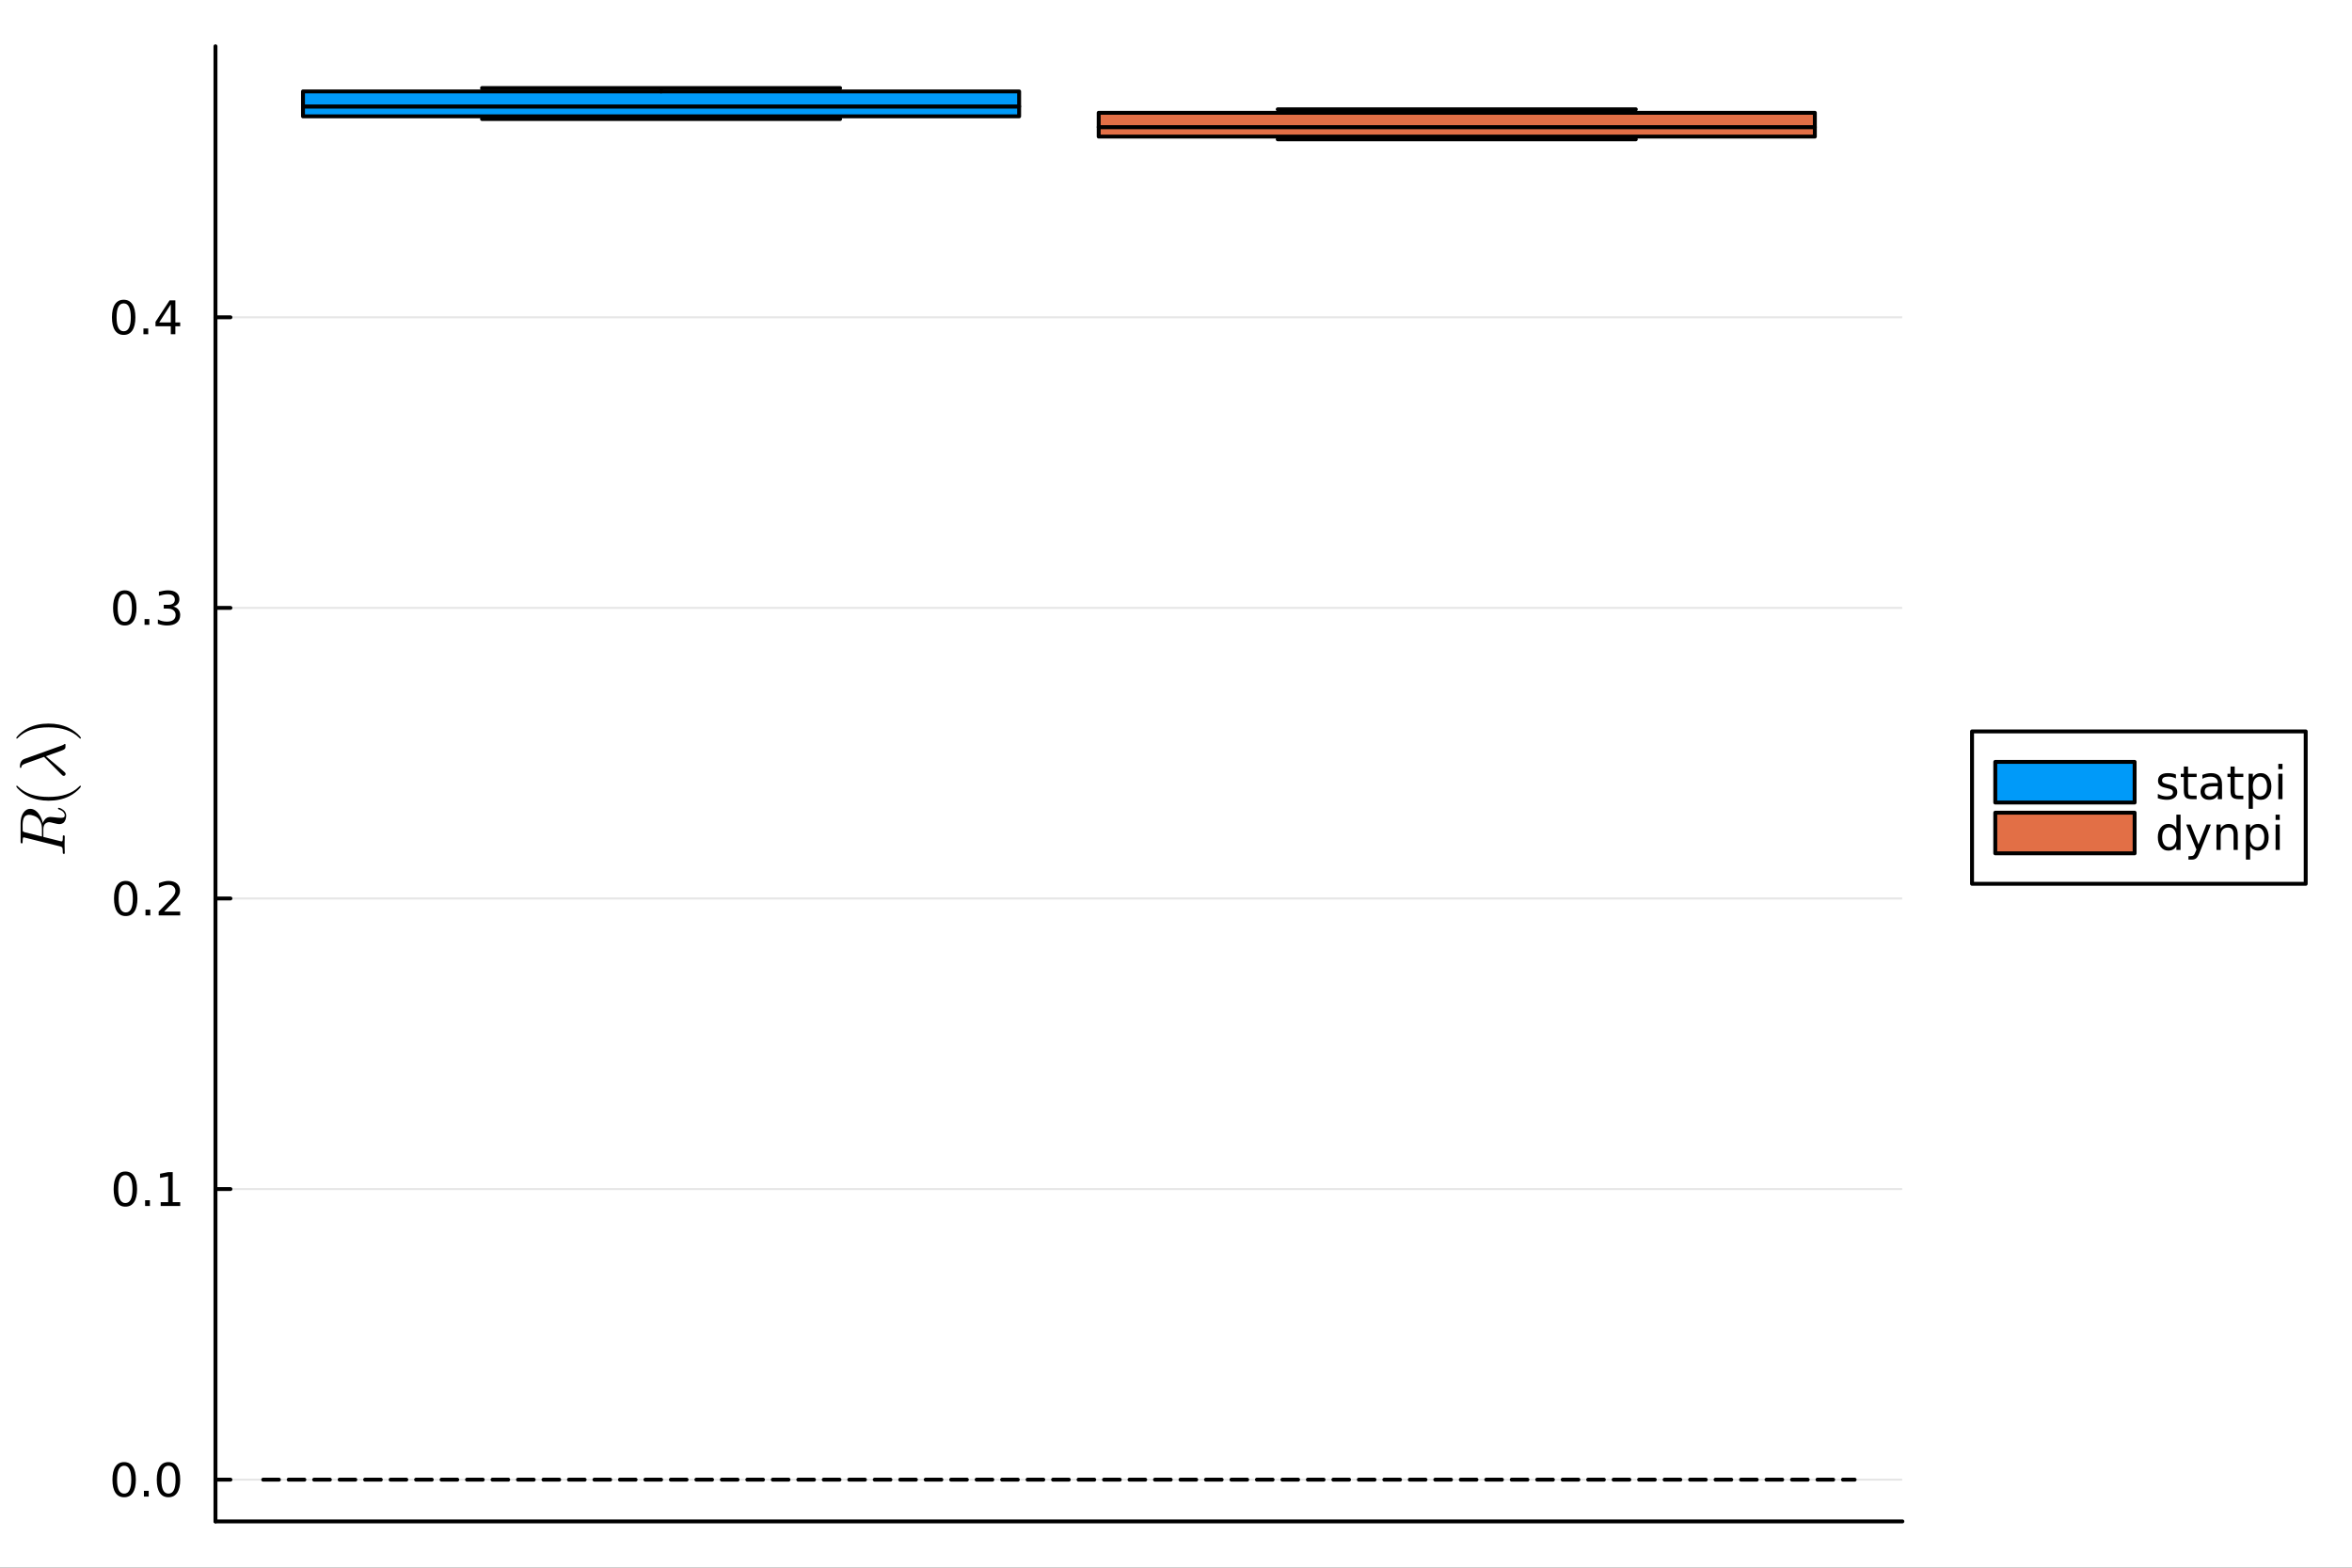 <?xml version="1.0" encoding="utf-8"?>
<svg xmlns="http://www.w3.org/2000/svg" xmlns:xlink="http://www.w3.org/1999/xlink" width="600" height="400" viewBox="0 0 2400 1600">
<rect x="0" y="0" width="2400" height="1600" fill="#333333" stroke="none"/>
<defs>
  <clipPath id="clip620">
    <rect x="0" y="0" width="2400" height="1600"/>
  </clipPath>
</defs>
<path clip-path="url(#clip620)" d="M0 1600 L2400 1600 L2400 0 L0 0  Z" fill="#ffffff" fill-rule="evenodd" fill-opacity="1"/>
<defs>
  <clipPath id="clip621">
    <rect x="480" y="0" width="1681" height="1600"/>
  </clipPath>
</defs>
<path clip-path="url(#clip620)" d="M219.866 1552.76 L1941.2 1552.76 L1941.2 47.244 L219.866 47.244  Z" fill="#ffffff" fill-rule="evenodd" fill-opacity="1"/>
<defs>
  <clipPath id="clip622">
    <rect x="219" y="47" width="1722" height="1507"/>
  </clipPath>
</defs>
<polyline clip-path="url(#clip620)" style="stroke:#000000; stroke-linecap:round; stroke-linejoin:round; stroke-width:4; stroke-opacity:1; fill:none" points="219.866,1552.76 1941.2,1552.76 "/>
<polyline clip-path="url(#clip622)" style="stroke:#000000; stroke-linecap:round; stroke-linejoin:round; stroke-width:2; stroke-opacity:0.1; fill:none" points="219.866,1510.15 1941.2,1510.15 "/>
<polyline clip-path="url(#clip622)" style="stroke:#000000; stroke-linecap:round; stroke-linejoin:round; stroke-width:2; stroke-opacity:0.1; fill:none" points="219.866,1213.57 1941.2,1213.57 "/>
<polyline clip-path="url(#clip622)" style="stroke:#000000; stroke-linecap:round; stroke-linejoin:round; stroke-width:2; stroke-opacity:0.1; fill:none" points="219.866,916.994 1941.2,916.994 "/>
<polyline clip-path="url(#clip622)" style="stroke:#000000; stroke-linecap:round; stroke-linejoin:round; stroke-width:2; stroke-opacity:0.1; fill:none" points="219.866,620.418 1941.2,620.418 "/>
<polyline clip-path="url(#clip622)" style="stroke:#000000; stroke-linecap:round; stroke-linejoin:round; stroke-width:2; stroke-opacity:0.1; fill:none" points="219.866,323.842 1941.2,323.842 "/>
<polyline clip-path="url(#clip620)" style="stroke:#000000; stroke-linecap:round; stroke-linejoin:round; stroke-width:4; stroke-opacity:1; fill:none" points="219.866,1552.76 219.866,47.244 "/>
<polyline clip-path="url(#clip620)" style="stroke:#000000; stroke-linecap:round; stroke-linejoin:round; stroke-width:4; stroke-opacity:1; fill:none" points="219.866,1510.15 235.117,1510.15 "/>
<polyline clip-path="url(#clip620)" style="stroke:#000000; stroke-linecap:round; stroke-linejoin:round; stroke-width:4; stroke-opacity:1; fill:none" points="219.866,1213.57 235.117,1213.57 "/>
<polyline clip-path="url(#clip620)" style="stroke:#000000; stroke-linecap:round; stroke-linejoin:round; stroke-width:4; stroke-opacity:1; fill:none" points="219.866,916.994 235.117,916.994 "/>
<polyline clip-path="url(#clip620)" style="stroke:#000000; stroke-linecap:round; stroke-linejoin:round; stroke-width:4; stroke-opacity:1; fill:none" points="219.866,620.418 235.117,620.418 "/>
<polyline clip-path="url(#clip620)" style="stroke:#000000; stroke-linecap:round; stroke-linejoin:round; stroke-width:4; stroke-opacity:1; fill:none" points="219.866,323.842 235.117,323.842 "/>
<path clip-path="url(#clip620)" d="M126.691 1495.95 Q123.08 1495.95 121.251 1499.51 Q119.445 1503.05 119.445 1510.18 Q119.445 1517.29 121.251 1520.85 Q123.08 1524.39 126.691 1524.39 Q130.325 1524.39 132.13 1520.85 Q133.959 1517.29 133.959 1510.18 Q133.959 1503.05 132.13 1499.51 Q130.325 1495.95 126.691 1495.95 M126.691 1492.24 Q132.501 1492.24 135.556 1496.85 Q138.635 1501.43 138.635 1510.18 Q138.635 1518.91 135.556 1523.52 Q132.501 1528.1 126.691 1528.1 Q120.88 1528.1 117.802 1523.52 Q114.746 1518.91 114.746 1510.18 Q114.746 1501.43 117.802 1496.85 Q120.88 1492.24 126.691 1492.24 Z" fill="#000000" fill-rule="nonzero" fill-opacity="1" /><path clip-path="url(#clip620)" d="M146.853 1521.55 L151.737 1521.55 L151.737 1527.43 L146.853 1527.43 L146.853 1521.55 Z" fill="#000000" fill-rule="nonzero" fill-opacity="1" /><path clip-path="url(#clip620)" d="M171.922 1495.95 Q168.311 1495.95 166.482 1499.51 Q164.677 1503.05 164.677 1510.18 Q164.677 1517.29 166.482 1520.85 Q168.311 1524.39 171.922 1524.39 Q175.556 1524.39 177.362 1520.85 Q179.19 1517.29 179.19 1510.18 Q179.19 1503.05 177.362 1499.51 Q175.556 1495.95 171.922 1495.95 M171.922 1492.24 Q177.732 1492.24 180.788 1496.85 Q183.866 1501.43 183.866 1510.18 Q183.866 1518.91 180.788 1523.52 Q177.732 1528.1 171.922 1528.1 Q166.112 1528.1 163.033 1523.52 Q159.978 1518.91 159.978 1510.18 Q159.978 1501.43 163.033 1496.85 Q166.112 1492.24 171.922 1492.24 Z" fill="#000000" fill-rule="nonzero" fill-opacity="1" /><path clip-path="url(#clip620)" d="M127.917 1199.37 Q124.306 1199.37 122.478 1202.93 Q120.672 1206.48 120.672 1213.61 Q120.672 1220.71 122.478 1224.28 Q124.306 1227.82 127.917 1227.82 Q131.552 1227.82 133.357 1224.28 Q135.186 1220.71 135.186 1213.61 Q135.186 1206.48 133.357 1202.93 Q131.552 1199.37 127.917 1199.37 M127.917 1195.67 Q133.728 1195.67 136.783 1200.27 Q139.862 1204.86 139.862 1213.61 Q139.862 1222.33 136.783 1226.94 Q133.728 1231.52 127.917 1231.52 Q122.107 1231.52 119.029 1226.94 Q115.973 1222.33 115.973 1213.61 Q115.973 1204.86 119.029 1200.27 Q122.107 1195.67 127.917 1195.67 Z" fill="#000000" fill-rule="nonzero" fill-opacity="1" /><path clip-path="url(#clip620)" d="M148.079 1224.97 L152.964 1224.97 L152.964 1230.85 L148.079 1230.85 L148.079 1224.97 Z" fill="#000000" fill-rule="nonzero" fill-opacity="1" /><path clip-path="url(#clip620)" d="M163.959 1226.92 L171.598 1226.92 L171.598 1200.55 L163.288 1202.22 L163.288 1197.96 L171.552 1196.29 L176.227 1196.29 L176.227 1226.92 L183.866 1226.92 L183.866 1230.85 L163.959 1230.85 L163.959 1226.92 Z" fill="#000000" fill-rule="nonzero" fill-opacity="1" /><path clip-path="url(#clip620)" d="M128.288 902.793 Q124.677 902.793 122.848 906.358 Q121.043 909.9 121.043 917.029 Q121.043 924.136 122.848 927.7 Q124.677 931.242 128.288 931.242 Q131.922 931.242 133.728 927.7 Q135.556 924.136 135.556 917.029 Q135.556 909.9 133.728 906.358 Q131.922 902.793 128.288 902.793 M128.288 899.089 Q134.098 899.089 137.154 903.696 Q140.232 908.279 140.232 917.029 Q140.232 925.756 137.154 930.362 Q134.098 934.946 128.288 934.946 Q122.478 934.946 119.399 930.362 Q116.343 925.756 116.343 917.029 Q116.343 908.279 119.399 903.696 Q122.478 899.089 128.288 899.089 Z" fill="#000000" fill-rule="nonzero" fill-opacity="1" /><path clip-path="url(#clip620)" d="M148.45 928.395 L153.334 928.395 L153.334 934.274 L148.45 934.274 L148.45 928.395 Z" fill="#000000" fill-rule="nonzero" fill-opacity="1" /><path clip-path="url(#clip620)" d="M167.547 930.339 L183.866 930.339 L183.866 934.274 L161.922 934.274 L161.922 930.339 Q164.584 927.585 169.167 922.955 Q173.774 918.302 174.954 916.96 Q177.2 914.437 178.079 912.701 Q178.982 910.941 178.982 909.251 Q178.982 906.497 177.038 904.761 Q175.116 903.025 172.014 903.025 Q169.815 903.025 167.362 903.789 Q164.931 904.552 162.153 906.103 L162.153 901.381 Q164.977 900.247 167.431 899.668 Q169.885 899.089 171.922 899.089 Q177.292 899.089 180.487 901.775 Q183.681 904.46 183.681 908.951 Q183.681 911.08 182.871 913.001 Q182.084 914.9 179.977 917.492 Q179.399 918.163 176.297 921.381 Q173.195 924.575 167.547 930.339 Z" fill="#000000" fill-rule="nonzero" fill-opacity="1" /><path clip-path="url(#clip620)" d="M127.339 606.217 Q123.728 606.217 121.899 609.782 Q120.093 613.323 120.093 620.453 Q120.093 627.559 121.899 631.124 Q123.728 634.666 127.339 634.666 Q130.973 634.666 132.779 631.124 Q134.607 627.559 134.607 620.453 Q134.607 613.323 132.779 609.782 Q130.973 606.217 127.339 606.217 M127.339 602.513 Q133.149 602.513 136.204 607.12 Q139.283 611.703 139.283 620.453 Q139.283 629.18 136.204 633.786 Q133.149 638.369 127.339 638.369 Q121.529 638.369 118.45 633.786 Q115.394 629.18 115.394 620.453 Q115.394 611.703 118.45 607.12 Q121.529 602.513 127.339 602.513 Z" fill="#000000" fill-rule="nonzero" fill-opacity="1" /><path clip-path="url(#clip620)" d="M147.501 631.819 L152.385 631.819 L152.385 637.698 L147.501 637.698 L147.501 631.819 Z" fill="#000000" fill-rule="nonzero" fill-opacity="1" /><path clip-path="url(#clip620)" d="M176.737 619.064 Q180.093 619.782 181.968 622.05 Q183.866 624.319 183.866 627.652 Q183.866 632.768 180.348 635.569 Q176.829 638.369 170.348 638.369 Q168.172 638.369 165.857 637.93 Q163.565 637.513 161.112 636.657 L161.112 632.143 Q163.056 633.277 165.371 633.856 Q167.686 634.434 170.209 634.434 Q174.607 634.434 176.899 632.698 Q179.214 630.962 179.214 627.652 Q179.214 624.596 177.061 622.883 Q174.931 621.147 171.112 621.147 L167.084 621.147 L167.084 617.305 L171.297 617.305 Q174.746 617.305 176.575 615.939 Q178.403 614.55 178.403 611.958 Q178.403 609.296 176.505 607.884 Q174.63 606.448 171.112 606.448 Q169.19 606.448 166.991 606.865 Q164.792 607.282 162.153 608.161 L162.153 603.995 Q164.815 603.254 167.13 602.884 Q169.468 602.513 171.528 602.513 Q176.852 602.513 179.954 604.944 Q183.056 607.351 183.056 611.471 Q183.056 614.342 181.413 616.333 Q179.769 618.3 176.737 619.064 Z" fill="#000000" fill-rule="nonzero" fill-opacity="1" /><path clip-path="url(#clip620)" d="M126.205 309.641 Q122.593 309.641 120.765 313.205 Q118.959 316.747 118.959 323.877 Q118.959 330.983 120.765 334.548 Q122.593 338.09 126.205 338.09 Q129.839 338.09 131.644 334.548 Q133.473 330.983 133.473 323.877 Q133.473 316.747 131.644 313.205 Q129.839 309.641 126.205 309.641 M126.205 305.937 Q132.015 305.937 135.07 310.543 Q138.149 315.127 138.149 323.877 Q138.149 332.603 135.07 337.21 Q132.015 341.793 126.205 341.793 Q120.394 341.793 117.316 337.21 Q114.26 332.603 114.26 323.877 Q114.26 315.127 117.316 310.543 Q120.394 305.937 126.205 305.937 Z" fill="#000000" fill-rule="nonzero" fill-opacity="1" /><path clip-path="url(#clip620)" d="M146.366 335.242 L151.251 335.242 L151.251 341.122 L146.366 341.122 L146.366 335.242 Z" fill="#000000" fill-rule="nonzero" fill-opacity="1" /><path clip-path="url(#clip620)" d="M174.283 310.636 L162.477 329.085 L174.283 329.085 L174.283 310.636 M173.056 306.562 L178.936 306.562 L178.936 329.085 L183.866 329.085 L183.866 332.974 L178.936 332.974 L178.936 341.122 L174.283 341.122 L174.283 332.974 L158.681 332.974 L158.681 328.46 L173.056 306.562 Z" fill="#000000" fill-rule="nonzero" fill-opacity="1" /><path clip-path="url(#clip620)" d="M29.595 831.613 Q28.532 831.613 27.663 831.903 Q26.761 832.16 26.149 832.579 Q25.505 832.966 25.022 833.706 Q24.506 834.447 24.184 835.059 Q23.862 835.671 23.669 836.701 Q23.444 837.732 23.347 838.408 Q23.218 839.085 23.154 840.244 Q23.089 841.404 23.089 841.983 Q23.089 842.531 23.089 843.626 Q23.089 847.072 23.154 847.651 Q23.282 848.521 23.798 848.843 Q24.281 849.165 25.601 849.487 L42.799 853.771 L42.799 846.395 Q42.799 842.37 41.672 839.6 Q40.545 836.83 38.967 835.252 Q37.228 833.513 34.426 832.579 Q31.624 831.613 29.595 831.613 M59.965 824.431 Q60.319 824.431 61.124 824.721 Q61.929 824.979 63.057 825.623 Q64.152 826.267 65.15 827.136 Q66.148 828.006 66.825 829.391 Q67.533 830.776 67.533 832.354 Q67.533 832.74 67.501 833.127 Q67.501 833.513 67.34 834.479 Q67.211 835.413 66.954 836.186 Q66.728 836.959 66.181 837.925 Q65.665 838.891 64.957 839.568 Q64.216 840.212 63.057 840.663 Q61.865 841.114 60.416 841.114 Q59.128 841.114 54.812 840.051 Q51.141 839.117 50.239 839.117 Q49.24 839.117 48.306 839.439 Q47.373 839.729 46.406 840.47 Q45.44 841.178 44.86 842.692 Q44.248 844.205 44.248 846.331 L44.248 854.157 L61.736 858.537 Q61.769 858.537 62.219 858.634 Q62.638 858.73 62.864 858.73 Q63.282 858.73 63.54 858.473 Q63.797 858.183 63.926 857.474 Q64.023 856.766 64.055 856.218 Q64.055 855.639 64.055 854.447 Q64.055 852.965 64.313 852.708 Q64.474 852.579 64.764 852.579 Q65.215 852.579 65.537 852.708 Q65.826 852.804 65.923 853.062 Q66.02 853.287 66.052 853.449 Q66.084 853.61 66.084 853.899 L65.891 862.273 L66.084 870.582 Q66.084 871.516 65.343 871.516 Q64.699 871.516 64.442 871.291 Q64.152 871.065 64.12 870.775 Q64.055 870.485 64.055 869.745 Q64.055 868.134 63.959 867.168 Q63.862 866.202 63.733 865.59 Q63.572 864.946 63.121 864.624 Q62.67 864.27 62.284 864.109 Q61.865 863.948 60.931 863.722 L25.505 854.898 Q24.442 854.64 24.281 854.64 Q23.669 854.64 23.508 855.027 Q23.315 855.381 23.218 856.411 L23.089 858.924 Q23.089 859.696 23.057 860.018 Q23.025 860.308 22.864 860.534 Q22.703 860.759 22.349 860.759 Q21.447 860.759 21.253 860.373 Q21.028 859.986 21.028 858.859 L21.028 840.051 Q21.028 833.642 23.83 829.584 Q26.632 825.494 30.915 825.494 Q32.848 825.494 34.651 826.363 Q36.455 827.233 37.872 828.682 Q39.289 830.099 40.48 831.999 Q41.64 833.9 42.445 835.929 Q43.218 837.925 43.669 839.986 Q43.991 839.085 44.474 838.247 Q44.957 837.378 45.859 836.283 Q46.761 835.156 48.21 834.479 Q49.659 833.803 51.43 833.803 Q52.687 833.803 54.554 834.061 Q59.868 834.705 62.058 834.705 Q64.152 834.705 65.118 834.157 Q66.084 833.61 66.084 832.064 Q66.084 830.55 64.731 828.875 Q63.347 827.169 60.094 826.074 Q59.16 825.816 59.16 825.204 Q59.16 825.172 59.16 825.14 Q59.16 825.075 59.224 824.946 Q59.257 824.817 59.353 824.721 Q59.417 824.592 59.578 824.528 Q59.739 824.431 59.965 824.431 Z" fill="#000000" fill-rule="nonzero" fill-opacity="1" /><path clip-path="url(#clip620)" d="M49.595 817.194 Q38.452 817.194 29.466 813.039 Q25.698 811.268 22.542 808.788 Q19.386 806.308 18.001 804.666 Q16.616 803.023 16.616 802.572 Q16.616 801.928 17.26 801.896 Q17.582 801.896 18.387 802.765 Q29.208 813.393 49.595 813.361 Q70.045 813.361 80.448 803.023 Q81.575 801.896 81.929 801.896 Q82.573 801.896 82.573 802.572 Q82.573 803.023 81.253 804.601 Q79.933 806.179 76.905 808.627 Q73.878 811.075 70.174 812.846 Q61.189 817.194 49.595 817.194 Z" fill="#000000" fill-rule="nonzero" fill-opacity="1" /><path clip-path="url(#clip620)" d="M66.148 759.242 Q66.76 759.242 66.825 759.95 L66.825 761.4 Q66.825 762.881 66.599 763.525 Q66.374 764.169 65.343 764.91 Q64.699 765.361 61.704 766.488 Q58.677 767.583 54.103 769.193 Q49.53 770.771 46.825 771.834 L65.569 787.712 Q66.954 788.807 66.954 789.902 Q66.954 790.707 66.406 791.287 Q65.859 791.866 65.021 791.866 Q64.409 791.866 64.055 791.641 Q63.701 791.383 62.992 790.707 L44.925 772.478 L26.986 778.887 Q23.669 780.111 22.832 780.82 Q21.994 781.496 21.704 783.171 Q21.543 783.783 21.028 783.783 Q20.32 783.783 20.32 782.591 Q20.32 776.214 24.989 774.54 L62.509 761.078 Q64.667 760.337 65.569 759.564 Q65.987 759.242 66.148 759.242 Z" fill="#000000" fill-rule="nonzero" fill-opacity="1" /><path clip-path="url(#clip620)" d="M81.929 753.811 Q81.607 753.811 80.802 752.974 Q69.981 742.346 49.595 742.346 Q29.144 742.346 18.806 752.555 Q17.614 753.811 17.26 753.811 Q16.616 753.811 16.616 753.167 Q16.616 752.716 17.936 751.138 Q19.257 749.528 22.284 747.113 Q25.311 744.665 29.015 742.861 Q38.001 738.514 49.595 738.514 Q60.738 738.514 69.723 742.668 Q73.491 744.44 76.648 746.919 Q79.804 749.399 81.189 751.042 Q82.573 752.684 82.573 753.167 Q82.573 753.811 81.929 753.811 Z" fill="#000000" fill-rule="nonzero" fill-opacity="1" /><path clip-path="url(#clip622)" d="M674.557 121.463 L491.869 121.463 L857.245 121.463 L674.557 121.463 L674.557 118.732 L674.557 121.463  Z" fill="#009af9" fill-rule="evenodd" fill-opacity="1"/>
<polyline clip-path="url(#clip622)" style="stroke:#000000; stroke-linecap:round; stroke-linejoin:round; stroke-width:4; stroke-opacity:1; fill:none" points="674.557,121.463 491.869,121.463 857.245,121.463 674.557,121.463 674.557,118.732 674.557,121.463 "/>
<path clip-path="url(#clip622)" d="M1039.93 118.732 L1039.93 108.627 L309.181 108.627 L309.181 118.732 L1039.93 118.732 L1039.93 108.627 L1039.93 118.732  Z" fill="#009af9" fill-rule="evenodd" fill-opacity="1"/>
<polyline clip-path="url(#clip622)" style="stroke:#000000; stroke-linecap:round; stroke-linejoin:round; stroke-width:4; stroke-opacity:1; fill:none" points="1039.93,118.732 1039.93,108.627 309.181,108.627 309.181,118.732 1039.93,118.732 1039.93,108.627 1039.93,118.732 "/>
<path clip-path="url(#clip622)" d="M1039.93 93.319 L309.181 93.319 L309.181 108.627 L1039.93 108.627 L1039.93 93.319 L674.557 93.319 L1039.93 93.319  Z" fill="#009af9" fill-rule="evenodd" fill-opacity="1"/>
<polyline clip-path="url(#clip622)" style="stroke:#000000; stroke-linecap:round; stroke-linejoin:round; stroke-width:4; stroke-opacity:1; fill:none" points="1039.93,93.319 309.181,93.319 309.181,108.627 1039.93,108.627 1039.93,93.319 674.557,93.319 1039.93,93.319 "/>
<path clip-path="url(#clip622)" d="M674.557 89.853 L491.869 89.853 L857.245 89.853 L674.557 89.853 L674.557 93.319 L674.557 89.853  Z" fill="#009af9" fill-rule="evenodd" fill-opacity="1"/>
<polyline clip-path="url(#clip622)" style="stroke:#000000; stroke-linecap:round; stroke-linejoin:round; stroke-width:4; stroke-opacity:1; fill:none" points="674.557,89.853 491.869,89.853 857.245,89.853 674.557,89.853 674.557,93.319 674.557,89.853 "/>
<polyline clip-path="url(#clip622)" style="stroke:#009af9; stroke-linecap:round; stroke-linejoin:round; stroke-width:0; stroke-opacity:1; fill:none" points="674.557,121.463 491.869,121.463 857.245,121.463 674.557,121.463 674.557,118.732 "/>
<polyline clip-path="url(#clip622)" style="stroke:#009af9; stroke-linecap:round; stroke-linejoin:round; stroke-width:0; stroke-opacity:1; fill:none" points="1039.93,118.732 1039.93,108.627 309.181,108.627 309.181,118.732 1039.93,118.732 1039.93,108.627 "/>
<polyline clip-path="url(#clip622)" style="stroke:#009af9; stroke-linecap:round; stroke-linejoin:round; stroke-width:0; stroke-opacity:1; fill:none" points="1039.93,93.319 309.181,93.319 309.181,108.627 1039.93,108.627 1039.93,93.319 674.557,93.319 "/>
<polyline clip-path="url(#clip622)" style="stroke:#009af9; stroke-linecap:round; stroke-linejoin:round; stroke-width:0; stroke-opacity:1; fill:none" points="674.557,89.853 491.869,89.853 857.245,89.853 674.557,89.853 674.557,93.319 "/>
<path clip-path="url(#clip622)" d="M1486.5 142.169 L1303.82 142.169 L1669.19 142.169 L1486.5 142.169 L1486.5 139.398 L1486.5 142.169  Z" fill="#e26f46" fill-rule="evenodd" fill-opacity="1"/>
<polyline clip-path="url(#clip622)" style="stroke:#000000; stroke-linecap:round; stroke-linejoin:round; stroke-width:4; stroke-opacity:1; fill:none" points="1486.5,142.169 1303.82,142.169 1669.19,142.169 1486.5,142.169 1486.5,139.398 1486.5,142.169 "/>
<path clip-path="url(#clip622)" d="M1851.88 139.398 L1851.88 129.731 L1121.13 129.731 L1121.13 139.398 L1851.88 139.398 L1851.88 129.731 L1851.88 139.398  Z" fill="#e26f46" fill-rule="evenodd" fill-opacity="1"/>
<polyline clip-path="url(#clip622)" style="stroke:#000000; stroke-linecap:round; stroke-linejoin:round; stroke-width:4; stroke-opacity:1; fill:none" points="1851.88,139.398 1851.88,129.731 1121.13,129.731 1121.13,139.398 1851.88,139.398 1851.88,129.731 1851.88,139.398 "/>
<path clip-path="url(#clip622)" d="M1851.88 115.122 L1121.13 115.122 L1121.13 129.731 L1851.88 129.731 L1851.88 115.122 L1486.5 115.122 L1851.88 115.122  Z" fill="#e26f46" fill-rule="evenodd" fill-opacity="1"/>
<polyline clip-path="url(#clip622)" style="stroke:#000000; stroke-linecap:round; stroke-linejoin:round; stroke-width:4; stroke-opacity:1; fill:none" points="1851.88,115.122 1121.13,115.122 1121.13,129.731 1851.88,129.731 1851.88,115.122 1486.5,115.122 1851.88,115.122 "/>
<path clip-path="url(#clip622)" d="M1486.5 111.573 L1303.82 111.573 L1669.19 111.573 L1486.5 111.573 L1486.5 115.122 L1486.5 111.573  Z" fill="#e26f46" fill-rule="evenodd" fill-opacity="1"/>
<polyline clip-path="url(#clip622)" style="stroke:#000000; stroke-linecap:round; stroke-linejoin:round; stroke-width:4; stroke-opacity:1; fill:none" points="1486.5,111.573 1303.82,111.573 1669.19,111.573 1486.5,111.573 1486.5,115.122 1486.5,111.573 "/>
<polyline clip-path="url(#clip622)" style="stroke:#e26f46; stroke-linecap:round; stroke-linejoin:round; stroke-width:0; stroke-opacity:1; fill:none" points="1486.5,142.169 1303.82,142.169 1669.19,142.169 1486.5,142.169 1486.5,139.398 "/>
<polyline clip-path="url(#clip622)" style="stroke:#e26f46; stroke-linecap:round; stroke-linejoin:round; stroke-width:0; stroke-opacity:1; fill:none" points="1851.88,139.398 1851.88,129.731 1121.13,129.731 1121.13,139.398 1851.88,139.398 1851.88,129.731 "/>
<polyline clip-path="url(#clip622)" style="stroke:#e26f46; stroke-linecap:round; stroke-linejoin:round; stroke-width:0; stroke-opacity:1; fill:none" points="1851.88,115.122 1121.13,115.122 1121.13,129.731 1851.88,129.731 1851.88,115.122 1486.5,115.122 "/>
<polyline clip-path="url(#clip622)" style="stroke:#e26f46; stroke-linecap:round; stroke-linejoin:round; stroke-width:0; stroke-opacity:1; fill:none" points="1486.5,111.573 1303.82,111.573 1669.19,111.573 1486.5,111.573 1486.5,115.122 "/>
<polyline clip-path="url(#clip622)" style="stroke:#000000; stroke-linecap:round; stroke-linejoin:round; stroke-width:4; stroke-opacity:1; fill:none" stroke-dasharray="16, 10" points="268.583,1510.15 1892.48,1510.15 "/>
<path clip-path="url(#clip620)" d="M2012.29 902.024 L2352.76 902.024 L2352.76 746.504 L2012.29 746.504  Z" fill="#ffffff" fill-rule="evenodd" fill-opacity="1"/>
<polyline clip-path="url(#clip620)" style="stroke:#000000; stroke-linecap:round; stroke-linejoin:round; stroke-width:4; stroke-opacity:1; fill:none" points="2012.29,902.024 2352.76,902.024 2352.76,746.504 2012.29,746.504 2012.29,902.024 "/>
<path clip-path="url(#clip620)" d="M2035.99 819.08 L2178.18 819.08 L2178.18 777.608 L2035.99 777.608 L2035.99 819.08  Z" fill="#009af9" fill-rule="evenodd" fill-opacity="1"/>
<polyline clip-path="url(#clip620)" style="stroke:#000000; stroke-linecap:round; stroke-linejoin:round; stroke-width:4; stroke-opacity:1; fill:none" points="2035.99,819.08 2178.18,819.08 2178.18,777.608 2035.99,777.608 2035.99,819.08 "/>
<path clip-path="url(#clip620)" d="M2220.31 790.462 L2220.31 794.49 Q2218.5 793.564 2216.56 793.101 Q2214.61 792.638 2212.53 792.638 Q2209.36 792.638 2207.76 793.61 Q2206.19 794.582 2206.19 796.527 Q2206.19 798.008 2207.32 798.865 Q2208.46 799.698 2211.88 800.462 L2213.34 800.786 Q2217.88 801.758 2219.78 803.54 Q2221.7 805.3 2221.7 808.471 Q2221.7 812.082 2218.83 814.189 Q2215.98 816.295 2210.98 816.295 Q2208.9 816.295 2206.63 815.878 Q2204.38 815.485 2201.88 814.675 L2201.88 810.277 Q2204.24 811.503 2206.53 812.128 Q2208.83 812.73 2211.07 812.73 Q2214.08 812.73 2215.7 811.712 Q2217.32 810.67 2217.32 808.795 Q2217.32 807.059 2216.14 806.133 Q2214.98 805.207 2211.03 804.351 L2209.54 804.003 Q2205.59 803.17 2203.83 801.457 Q2202.07 799.721 2202.07 796.712 Q2202.07 793.054 2204.66 791.064 Q2207.25 789.073 2212.02 789.073 Q2214.38 789.073 2216.47 789.42 Q2218.55 789.767 2220.31 790.462 Z" fill="#000000" fill-rule="nonzero" fill-opacity="1" /><path clip-path="url(#clip620)" d="M2232.69 782.337 L2232.69 789.698 L2241.47 789.698 L2241.47 793.008 L2232.69 793.008 L2232.69 807.082 Q2232.69 810.253 2233.55 811.156 Q2234.43 812.059 2237.09 812.059 L2241.47 812.059 L2241.47 815.624 L2237.09 815.624 Q2232.16 815.624 2230.28 813.795 Q2228.41 811.943 2228.41 807.082 L2228.41 793.008 L2225.28 793.008 L2225.28 789.698 L2228.41 789.698 L2228.41 782.337 L2232.69 782.337 Z" fill="#000000" fill-rule="nonzero" fill-opacity="1" /><path clip-path="url(#clip620)" d="M2258.85 802.591 Q2253.69 802.591 2251.7 803.772 Q2249.71 804.952 2249.71 807.8 Q2249.71 810.068 2251.19 811.411 Q2252.69 812.73 2255.26 812.73 Q2258.8 812.73 2260.93 810.23 Q2263.09 807.707 2263.09 803.54 L2263.09 802.591 L2258.85 802.591 M2267.34 800.832 L2267.34 815.624 L2263.09 815.624 L2263.09 811.689 Q2261.63 814.05 2259.45 815.184 Q2257.28 816.295 2254.13 816.295 Q2250.15 816.295 2247.78 814.073 Q2245.45 811.827 2245.45 808.077 Q2245.45 803.702 2248.36 801.48 Q2251.3 799.258 2257.11 799.258 L2263.09 799.258 L2263.09 798.841 Q2263.09 795.902 2261.14 794.304 Q2259.22 792.684 2255.72 792.684 Q2253.5 792.684 2251.4 793.216 Q2249.29 793.749 2247.34 794.814 L2247.34 790.878 Q2249.68 789.976 2251.88 789.536 Q2254.08 789.073 2256.16 789.073 Q2261.79 789.073 2264.57 791.99 Q2267.34 794.906 2267.34 800.832 Z" fill="#000000" fill-rule="nonzero" fill-opacity="1" /><path clip-path="url(#clip620)" d="M2280.33 782.337 L2280.33 789.698 L2289.1 789.698 L2289.1 793.008 L2280.33 793.008 L2280.33 807.082 Q2280.33 810.253 2281.19 811.156 Q2282.07 812.059 2284.73 812.059 L2289.1 812.059 L2289.1 815.624 L2284.73 815.624 Q2279.8 815.624 2277.92 813.795 Q2276.05 811.943 2276.05 807.082 L2276.05 793.008 L2272.92 793.008 L2272.92 789.698 L2276.05 789.698 L2276.05 782.337 L2280.33 782.337 Z" fill="#000000" fill-rule="nonzero" fill-opacity="1" /><path clip-path="url(#clip620)" d="M2298.83 811.735 L2298.83 825.485 L2294.54 825.485 L2294.54 789.698 L2298.83 789.698 L2298.83 793.633 Q2300.17 791.318 2302.21 790.207 Q2304.27 789.073 2307.11 789.073 Q2311.84 789.073 2314.77 792.823 Q2317.74 796.573 2317.74 802.684 Q2317.74 808.795 2314.77 812.545 Q2311.84 816.295 2307.11 816.295 Q2304.27 816.295 2302.21 815.184 Q2300.17 814.05 2298.83 811.735 M2313.32 802.684 Q2313.32 797.985 2311.37 795.323 Q2309.45 792.638 2306.07 792.638 Q2302.69 792.638 2300.75 795.323 Q2298.83 797.985 2298.83 802.684 Q2298.83 807.383 2300.75 810.068 Q2302.69 812.73 2306.07 812.73 Q2309.45 812.73 2311.37 810.068 Q2313.32 807.383 2313.32 802.684 Z" fill="#000000" fill-rule="nonzero" fill-opacity="1" /><path clip-path="url(#clip620)" d="M2324.8 789.698 L2329.06 789.698 L2329.06 815.624 L2324.8 815.624 L2324.8 789.698 M2324.8 779.605 L2329.06 779.605 L2329.06 784.999 L2324.8 784.999 L2324.8 779.605 Z" fill="#000000" fill-rule="nonzero" fill-opacity="1" /><path clip-path="url(#clip620)" d="M2035.99 870.92 L2178.18 870.92 L2178.18 829.448 L2035.99 829.448 L2035.99 870.92  Z" fill="#e26f46" fill-rule="evenodd" fill-opacity="1"/>
<polyline clip-path="url(#clip620)" style="stroke:#000000; stroke-linecap:round; stroke-linejoin:round; stroke-width:4; stroke-opacity:1; fill:none" points="2035.99,870.92 2178.18,870.92 2178.18,829.448 2035.99,829.448 2035.99,870.92 "/>
<path clip-path="url(#clip620)" d="M2220.79 845.473 L2220.79 831.445 L2225.05 831.445 L2225.05 867.464 L2220.79 867.464 L2220.79 863.575 Q2219.45 865.89 2217.39 867.024 Q2215.35 868.135 2212.48 868.135 Q2207.78 868.135 2204.82 864.385 Q2201.88 860.635 2201.88 854.524 Q2201.88 848.413 2204.82 844.663 Q2207.78 840.913 2212.48 840.913 Q2215.35 840.913 2217.39 842.047 Q2219.45 843.158 2220.79 845.473 M2206.28 854.524 Q2206.28 859.223 2208.2 861.908 Q2210.15 864.57 2213.53 864.57 Q2216.9 864.57 2218.85 861.908 Q2220.79 859.223 2220.79 854.524 Q2220.79 849.825 2218.85 847.163 Q2216.9 844.478 2213.53 844.478 Q2210.15 844.478 2208.2 847.163 Q2206.28 849.825 2206.28 854.524 Z" fill="#000000" fill-rule="nonzero" fill-opacity="1" /><path clip-path="url(#clip620)" d="M2244.61 869.871 Q2242.81 874.501 2241.09 875.913 Q2239.38 877.325 2236.51 877.325 L2233.11 877.325 L2233.11 873.76 L2235.61 873.76 Q2237.37 873.76 2238.34 872.927 Q2239.31 872.093 2240.49 868.991 L2241.26 867.047 L2230.77 841.538 L2235.28 841.538 L2243.39 861.816 L2251.49 841.538 L2256 841.538 L2244.61 869.871 Z" fill="#000000" fill-rule="nonzero" fill-opacity="1" /><path clip-path="url(#clip620)" d="M2283.43 851.816 L2283.43 867.464 L2279.17 867.464 L2279.17 851.955 Q2279.17 848.274 2277.74 846.445 Q2276.3 844.617 2273.43 844.617 Q2269.98 844.617 2267.99 846.816 Q2266 849.015 2266 852.811 L2266 867.464 L2261.72 867.464 L2261.72 841.538 L2266 841.538 L2266 845.566 Q2267.53 843.228 2269.59 842.07 Q2271.67 840.913 2274.38 840.913 Q2278.85 840.913 2281.14 843.691 Q2283.43 846.445 2283.43 851.816 Z" fill="#000000" fill-rule="nonzero" fill-opacity="1" /><path clip-path="url(#clip620)" d="M2296.05 863.575 L2296.05 877.325 L2291.77 877.325 L2291.77 841.538 L2296.05 841.538 L2296.05 845.473 Q2297.39 843.158 2299.43 842.047 Q2301.49 840.913 2304.34 840.913 Q2309.06 840.913 2312 844.663 Q2314.96 848.413 2314.96 854.524 Q2314.96 860.635 2312 864.385 Q2309.06 868.135 2304.34 868.135 Q2301.49 868.135 2299.43 867.024 Q2297.39 865.89 2296.05 863.575 M2310.54 854.524 Q2310.54 849.825 2308.59 847.163 Q2306.67 844.478 2303.29 844.478 Q2299.91 844.478 2297.97 847.163 Q2296.05 849.825 2296.05 854.524 Q2296.05 859.223 2297.97 861.908 Q2299.91 864.57 2303.29 864.57 Q2306.67 864.57 2308.59 861.908 Q2310.54 859.223 2310.54 854.524 Z" fill="#000000" fill-rule="nonzero" fill-opacity="1" /><path clip-path="url(#clip620)" d="M2322.02 841.538 L2326.28 841.538 L2326.28 867.464 L2322.02 867.464 L2322.02 841.538 M2322.02 831.445 L2326.28 831.445 L2326.28 836.839 L2322.02 836.839 L2322.02 831.445 Z" fill="#000000" fill-rule="nonzero" fill-opacity="1" /></svg>
